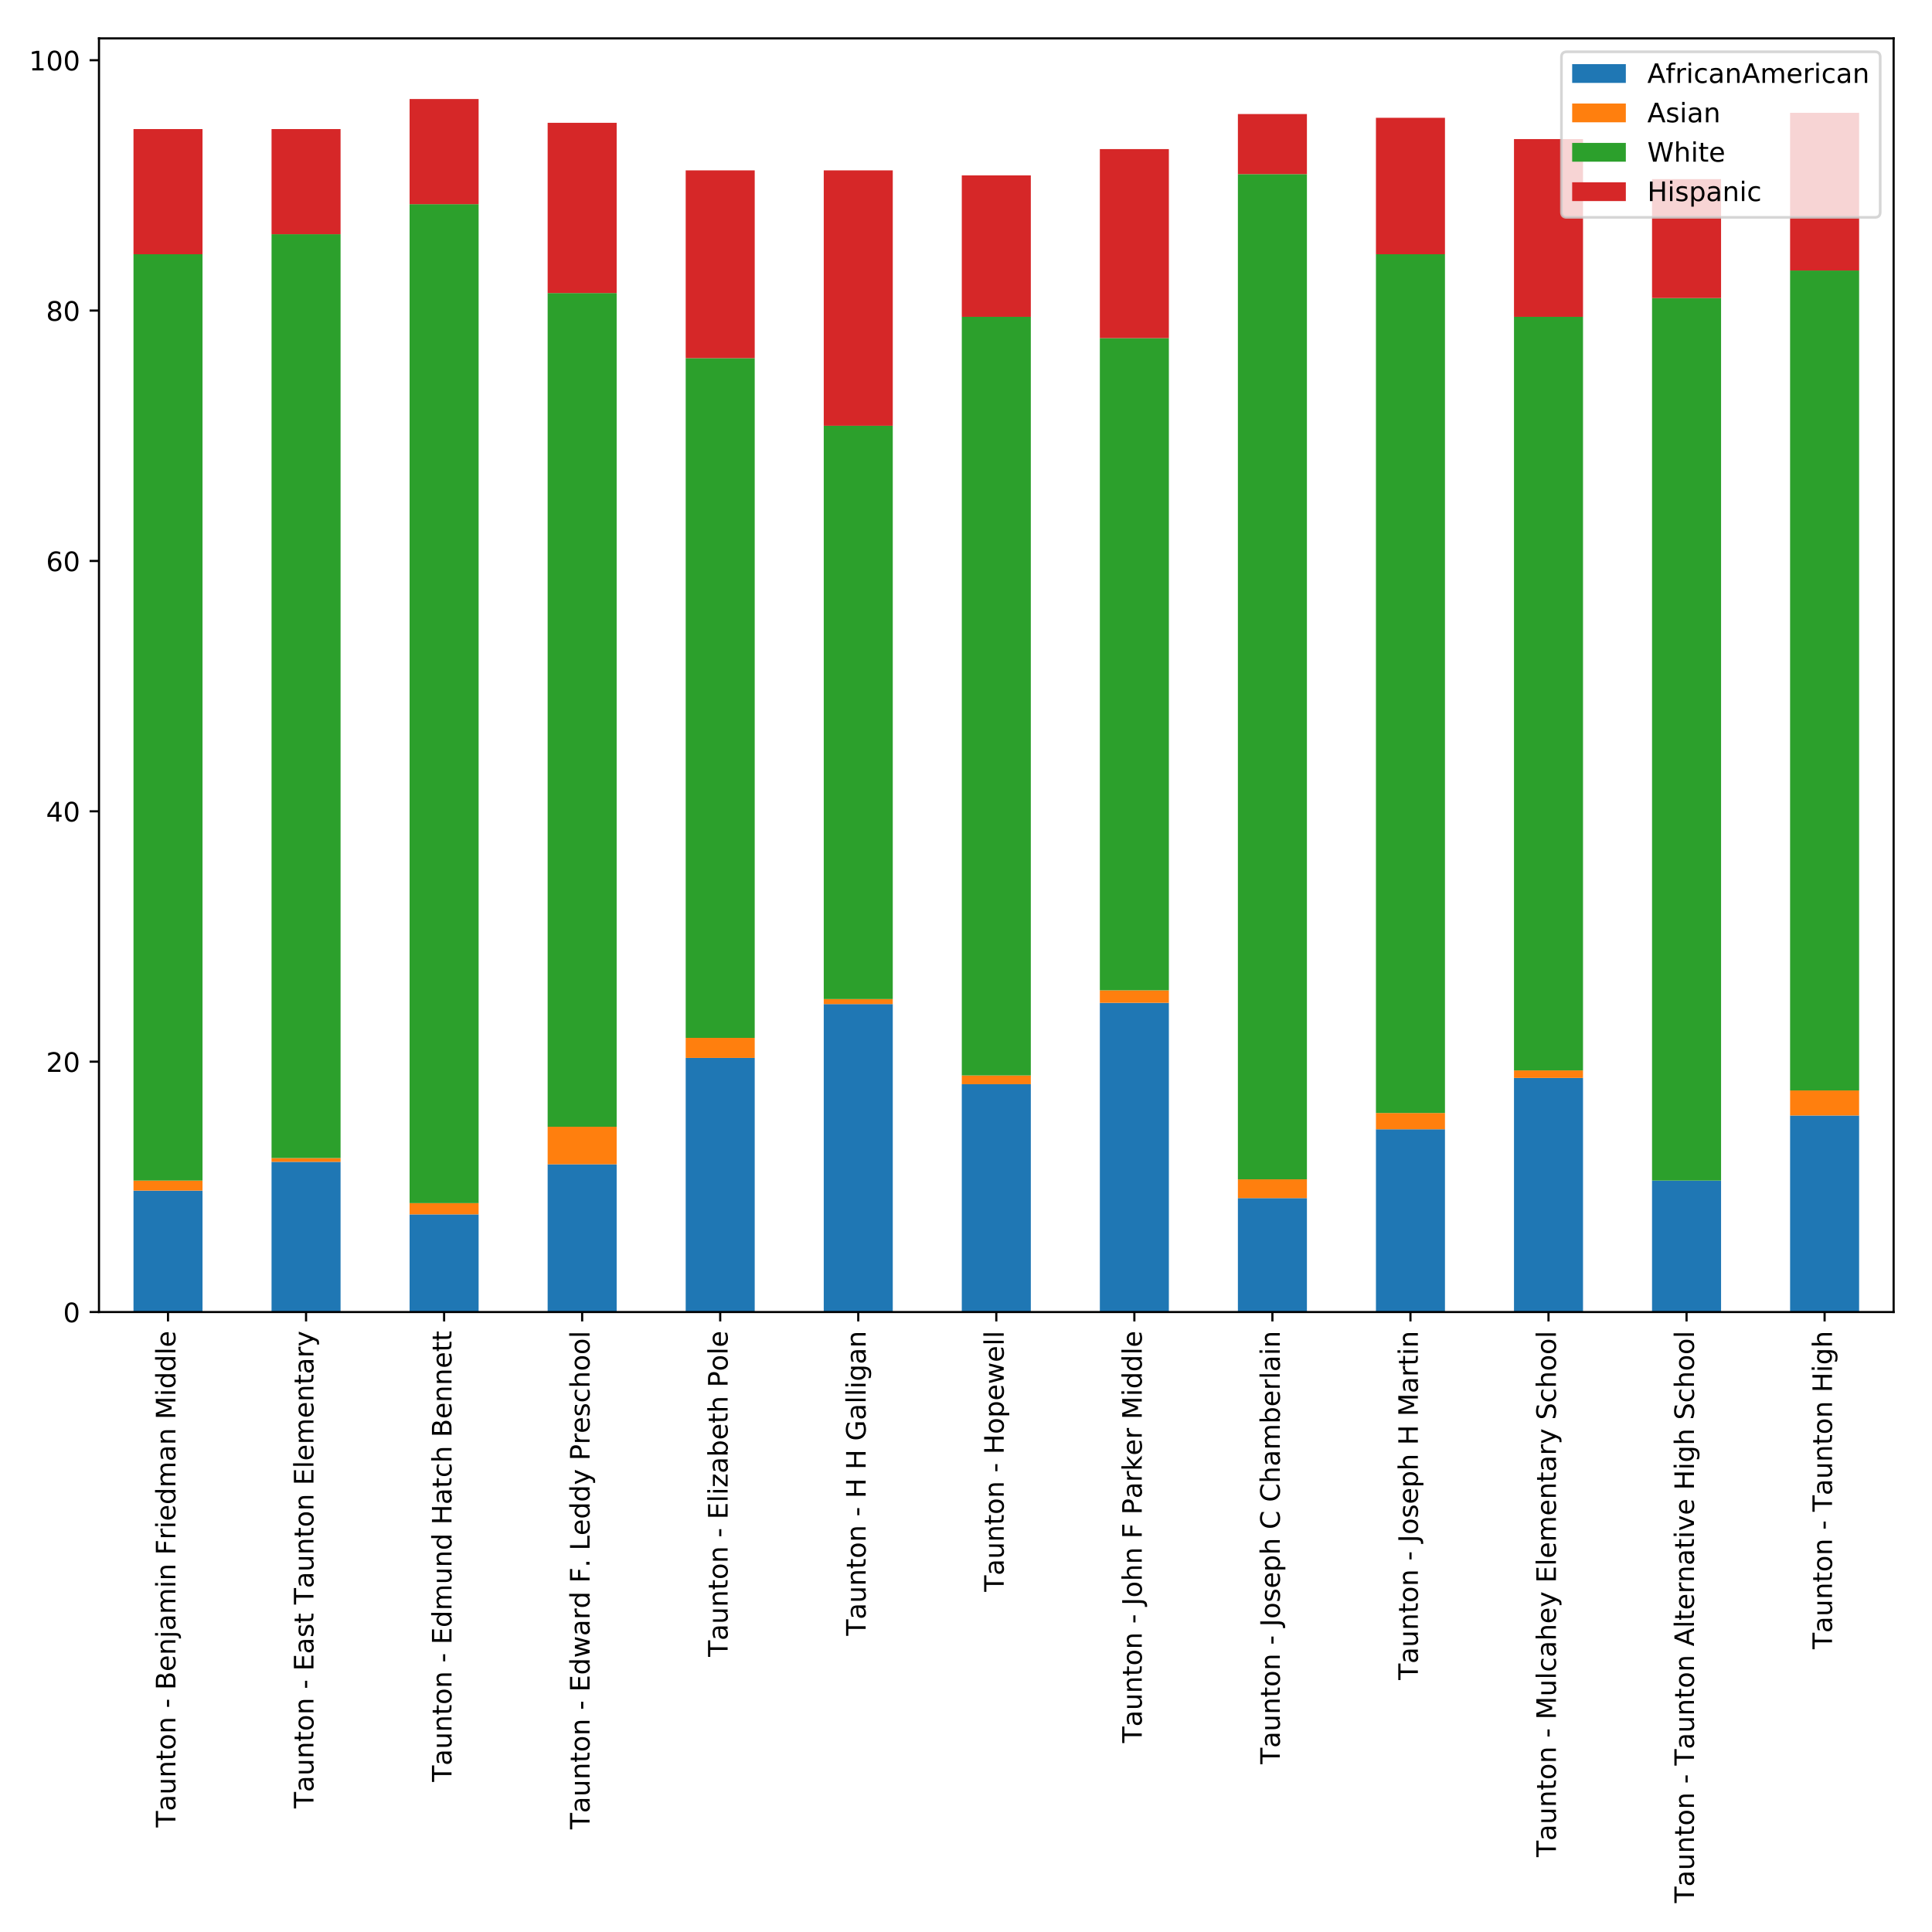 <?xml version="1.0" encoding="utf-8" standalone="no"?>
<!DOCTYPE svg PUBLIC "-//W3C//DTD SVG 1.1//EN"
  "http://www.w3.org/Graphics/SVG/1.1/DTD/svg11.dtd">
<!-- Created with matplotlib (http://matplotlib.org/) -->
<svg height="720pt" version="1.1" viewBox="0 0 720 720" width="720pt" xmlns="http://www.w3.org/2000/svg" xmlns:xlink="http://www.w3.org/1999/xlink">
 <defs>
  <style type="text/css">
*{stroke-linecap:butt;stroke-linejoin:round;}
  </style>
 </defs>
 <g id="figure_1">
  <g id="patch_1">
   <path d="M 0 720 
L 720 720 
L 720 0 
L 0 0 
z
" style="fill:#ffffff;"/>
  </g>
  <g id="axes_1">
   <g id="patch_2">
    <path d="M 36.888 488.955 
L 705.7 488.955 
L 705.7 14.3 
L 36.888 14.3 
z
" style="fill:#ffffff;"/>
   </g>
   <g id="patch_3">
    <path clip-path="url(#p708574d330)" d="M 49.749 488.955 
L 75.473 488.955 
L 75.473 443.703 
L 49.749 443.703 
z
" style="fill:#1f77b4;"/>
   </g>
   <g id="patch_4">
    <path clip-path="url(#p708574d330)" d="M 101.196 488.955 
L 126.92 488.955 
L 126.92 432.973 
L 101.196 432.973 
z
" style="fill:#1f77b4;"/>
   </g>
   <g id="patch_5">
    <path clip-path="url(#p708574d330)" d="M 152.644 488.955 
L 178.367 488.955 
L 178.367 452.567 
L 152.644 452.567 
z
" style="fill:#1f77b4;"/>
   </g>
   <g id="patch_6">
    <path clip-path="url(#p708574d330)" d="M 204.091 488.955 
L 229.814 488.955 
L 229.814 433.906 
L 204.091 433.906 
z
" style="fill:#1f77b4;"/>
   </g>
   <g id="patch_7">
    <path clip-path="url(#p708574d330)" d="M 255.538 488.955 
L 281.261 488.955 
L 281.261 394.252 
L 255.538 394.252 
z
" style="fill:#1f77b4;"/>
   </g>
   <g id="patch_8">
    <path clip-path="url(#p708574d330)" d="M 306.985 488.955 
L 332.708 488.955 
L 332.708 374.192 
L 306.985 374.192 
z
" style="fill:#1f77b4;"/>
   </g>
   <g id="patch_9">
    <path clip-path="url(#p708574d330)" d="M 358.432 488.955 
L 384.156 488.955 
L 384.156 404.049 
L 358.432 404.049 
z
" style="fill:#1f77b4;"/>
   </g>
   <g id="patch_10">
    <path clip-path="url(#p708574d330)" d="M 409.879 488.955 
L 435.603 488.955 
L 435.603 373.726 
L 409.879 373.726 
z
" style="fill:#1f77b4;"/>
   </g>
   <g id="patch_11">
    <path clip-path="url(#p708574d330)" d="M 461.326 488.955 
L 487.05 488.955 
L 487.05 446.502 
L 461.326 446.502 
z
" style="fill:#1f77b4;"/>
   </g>
   <g id="patch_12">
    <path clip-path="url(#p708574d330)" d="M 512.773 488.955 
L 538.497 488.955 
L 538.497 420.844 
L 512.773 420.844 
z
" style="fill:#1f77b4;"/>
   </g>
   <g id="patch_13">
    <path clip-path="url(#p708574d330)" d="M 564.22 488.955 
L 589.944 488.955 
L 589.944 401.717 
L 564.22 401.717 
z
" style="fill:#1f77b4;"/>
   </g>
   <g id="patch_14">
    <path clip-path="url(#p708574d330)" d="M 615.668 488.955 
L 641.391 488.955 
L 641.391 439.971 
L 615.668 439.971 
z
" style="fill:#1f77b4;"/>
   </g>
   <g id="patch_15">
    <path clip-path="url(#p708574d330)" d="M 667.115 488.955 
L 692.838 488.955 
L 692.838 415.712 
L 667.115 415.712 
z
" style="fill:#1f77b4;"/>
   </g>
   <g id="patch_16">
    <path clip-path="url(#p708574d330)" d="M 49.749 443.703 
L 75.473 443.703 
L 75.473 439.971 
L 49.749 439.971 
z
" style="fill:#ff7f0e;"/>
   </g>
   <g id="patch_17">
    <path clip-path="url(#p708574d330)" d="M 101.196 432.973 
L 126.92 432.973 
L 126.92 431.573 
L 101.196 431.573 
z
" style="fill:#ff7f0e;"/>
   </g>
   <g id="patch_18">
    <path clip-path="url(#p708574d330)" d="M 152.644 452.567 
L 178.367 452.567 
L 178.367 448.368 
L 152.644 448.368 
z
" style="fill:#ff7f0e;"/>
   </g>
   <g id="patch_19">
    <path clip-path="url(#p708574d330)" d="M 204.091 433.906 
L 229.814 433.906 
L 229.814 419.911 
L 204.091 419.911 
z
" style="fill:#ff7f0e;"/>
   </g>
   <g id="patch_20">
    <path clip-path="url(#p708574d330)" d="M 255.538 394.252 
L 281.261 394.252 
L 281.261 386.788 
L 255.538 386.788 
z
" style="fill:#ff7f0e;"/>
   </g>
   <g id="patch_21">
    <path clip-path="url(#p708574d330)" d="M 306.985 374.192 
L 332.708 374.192 
L 332.708 372.326 
L 306.985 372.326 
z
" style="fill:#ff7f0e;"/>
   </g>
   <g id="patch_22">
    <path clip-path="url(#p708574d330)" d="M 358.432 404.049 
L 384.156 404.049 
L 384.156 400.784 
L 358.432 400.784 
z
" style="fill:#ff7f0e;"/>
   </g>
   <g id="patch_23">
    <path clip-path="url(#p708574d330)" d="M 409.879 373.726 
L 435.603 373.726 
L 435.603 369.061 
L 409.879 369.061 
z
" style="fill:#ff7f0e;"/>
   </g>
   <g id="patch_24">
    <path clip-path="url(#p708574d330)" d="M 461.326 446.502 
L 487.05 446.502 
L 487.05 439.504 
L 461.326 439.504 
z
" style="fill:#ff7f0e;"/>
   </g>
   <g id="patch_25">
    <path clip-path="url(#p708574d330)" d="M 512.773 420.844 
L 538.497 420.844 
L 538.497 414.779 
L 512.773 414.779 
z
" style="fill:#ff7f0e;"/>
   </g>
   <g id="patch_26">
    <path clip-path="url(#p708574d330)" d="M 564.22 401.717 
L 589.944 401.717 
L 589.944 398.917 
L 564.22 398.917 
z
" style="fill:#ff7f0e;"/>
   </g>
   <g id="patch_27">
    <path clip-path="url(#p708574d330)" d="M 615.668 488.955 
L 641.391 488.955 
L 641.391 488.955 
L 615.668 488.955 
z
" style="fill:#ff7f0e;"/>
   </g>
   <g id="patch_28">
    <path clip-path="url(#p708574d330)" d="M 667.115 415.712 
L 692.838 415.712 
L 692.838 406.382 
L 667.115 406.382 
z
" style="fill:#ff7f0e;"/>
   </g>
   <g id="patch_29">
    <path clip-path="url(#p708574d330)" d="M 49.749 439.971 
L 75.473 439.971 
L 75.473 94.75 
L 49.749 94.75 
z
" style="fill:#2ca02c;"/>
   </g>
   <g id="patch_30">
    <path clip-path="url(#p708574d330)" d="M 101.196 431.573 
L 126.92 431.573 
L 126.92 87.286 
L 101.196 87.286 
z
" style="fill:#2ca02c;"/>
   </g>
   <g id="patch_31">
    <path clip-path="url(#p708574d330)" d="M 152.644 448.368 
L 178.367 448.368 
L 178.367 76.09 
L 152.644 76.09 
z
" style="fill:#2ca02c;"/>
   </g>
   <g id="patch_32">
    <path clip-path="url(#p708574d330)" d="M 204.091 419.911 
L 229.814 419.911 
L 229.814 109.212 
L 204.091 109.212 
z
" style="fill:#2ca02c;"/>
   </g>
   <g id="patch_33">
    <path clip-path="url(#p708574d330)" d="M 255.538 386.788 
L 281.261 386.788 
L 281.261 133.471 
L 255.538 133.471 
z
" style="fill:#2ca02c;"/>
   </g>
   <g id="patch_34">
    <path clip-path="url(#p708574d330)" d="M 306.985 372.326 
L 332.708 372.326 
L 332.708 158.663 
L 306.985 158.663 
z
" style="fill:#2ca02c;"/>
   </g>
   <g id="patch_35">
    <path clip-path="url(#p708574d330)" d="M 358.432 400.784 
L 384.156 400.784 
L 384.156 118.076 
L 358.432 118.076 
z
" style="fill:#2ca02c;"/>
   </g>
   <g id="patch_36">
    <path clip-path="url(#p708574d330)" d="M 409.879 369.061 
L 435.603 369.061 
L 435.603 126.007 
L 409.879 126.007 
z
" style="fill:#2ca02c;"/>
   </g>
   <g id="patch_37">
    <path clip-path="url(#p708574d330)" d="M 461.326 439.504 
L 487.05 439.504 
L 487.05 64.893 
L 461.326 64.893 
z
" style="fill:#2ca02c;"/>
   </g>
   <g id="patch_38">
    <path clip-path="url(#p708574d330)" d="M 512.773 414.779 
L 538.497 414.779 
L 538.497 94.75 
L 512.773 94.75 
z
" style="fill:#2ca02c;"/>
   </g>
   <g id="patch_39">
    <path clip-path="url(#p708574d330)" d="M 564.22 398.917 
L 589.944 398.917 
L 589.944 118.076 
L 564.22 118.076 
z
" style="fill:#2ca02c;"/>
   </g>
   <g id="patch_40">
    <path clip-path="url(#p708574d330)" d="M 615.668 439.971 
L 641.391 439.971 
L 641.391 111.078 
L 615.668 111.078 
z
" style="fill:#2ca02c;"/>
   </g>
   <g id="patch_41">
    <path clip-path="url(#p708574d330)" d="M 667.115 406.382 
L 692.838 406.382 
L 692.838 100.815 
L 667.115 100.815 
z
" style="fill:#2ca02c;"/>
   </g>
   <g id="patch_42">
    <path clip-path="url(#p708574d330)" d="M 49.749 94.75 
L 75.473 94.75 
L 75.473 48.099 
L 49.749 48.099 
z
" style="fill:#d62728;"/>
   </g>
   <g id="patch_43">
    <path clip-path="url(#p708574d330)" d="M 101.196 87.286 
L 126.92 87.286 
L 126.92 48.099 
L 101.196 48.099 
z
" style="fill:#d62728;"/>
   </g>
   <g id="patch_44">
    <path clip-path="url(#p708574d330)" d="M 152.644 76.09 
L 178.367 76.09 
L 178.367 36.903 
L 152.644 36.903 
z
" style="fill:#d62728;"/>
   </g>
   <g id="patch_45">
    <path clip-path="url(#p708574d330)" d="M 204.091 109.212 
L 229.814 109.212 
L 229.814 45.766 
L 204.091 45.766 
z
" style="fill:#d62728;"/>
   </g>
   <g id="patch_46">
    <path clip-path="url(#p708574d330)" d="M 255.538 133.471 
L 281.261 133.471 
L 281.261 63.494 
L 255.538 63.494 
z
" style="fill:#d62728;"/>
   </g>
   <g id="patch_47">
    <path clip-path="url(#p708574d330)" d="M 306.985 158.663 
L 332.708 158.663 
L 332.708 63.494 
L 306.985 63.494 
z
" style="fill:#d62728;"/>
   </g>
   <g id="patch_48">
    <path clip-path="url(#p708574d330)" d="M 358.432 118.076 
L 384.156 118.076 
L 384.156 65.36 
L 358.432 65.36 
z
" style="fill:#d62728;"/>
   </g>
   <g id="patch_49">
    <path clip-path="url(#p708574d330)" d="M 409.879 126.007 
L 435.603 126.007 
L 435.603 55.563 
L 409.879 55.563 
z
" style="fill:#d62728;"/>
   </g>
   <g id="patch_50">
    <path clip-path="url(#p708574d330)" d="M 461.326 64.893 
L 487.05 64.893 
L 487.05 42.501 
L 461.326 42.501 
z
" style="fill:#d62728;"/>
   </g>
   <g id="patch_51">
    <path clip-path="url(#p708574d330)" d="M 512.773 94.75 
L 538.497 94.75 
L 538.497 43.9 
L 512.773 43.9 
z
" style="fill:#d62728;"/>
   </g>
   <g id="patch_52">
    <path clip-path="url(#p708574d330)" d="M 564.22 118.076 
L 589.944 118.076 
L 589.944 51.831 
L 564.22 51.831 
z
" style="fill:#d62728;"/>
   </g>
   <g id="patch_53">
    <path clip-path="url(#p708574d330)" d="M 615.668 111.078 
L 641.391 111.078 
L 641.391 66.76 
L 615.668 66.76 
z
" style="fill:#d62728;"/>
   </g>
   <g id="patch_54">
    <path clip-path="url(#p708574d330)" d="M 667.115 100.815 
L 692.838 100.815 
L 692.838 42.034 
L 667.115 42.034 
z
" style="fill:#d62728;"/>
   </g>
   <g id="matplotlib.axis_1">
    <g id="xtick_1">
     <g id="line2d_1">
      <defs>
       <path d="M 0 0 
L 0 3.5 
" id="m44f1bb6e04" style="stroke:#000000;stroke-width:0.8;"/>
      </defs>
      <g>
       <use style="stroke:#000000;stroke-width:0.8;" x="62.611" xlink:href="#m44f1bb6e04" y="488.955"/>
      </g>
     </g>
     <g id="text_1">
      <!-- Taunton - Benjamin Friedman Middle -->
      <defs>
       <path d="M -0.297 72.906 
L 61.375 72.906 
L 61.375 64.594 
L 35.5 64.594 
L 35.5 0 
L 25.594 0 
L 25.594 64.594 
L -0.297 64.594 
z
" id="DejaVuSans-54"/>
       <path d="M 34.281 27.484 
Q 23.391 27.484 19.188 25 
Q 14.984 22.516 14.984 16.5 
Q 14.984 11.719 18.141 8.906 
Q 21.297 6.109 26.703 6.109 
Q 34.188 6.109 38.703 11.406 
Q 43.219 16.703 43.219 25.484 
L 43.219 27.484 
z
M 52.203 31.203 
L 52.203 0 
L 43.219 0 
L 43.219 8.297 
Q 40.141 3.328 35.547 0.953 
Q 30.953 -1.422 24.312 -1.422 
Q 15.922 -1.422 10.953 3.297 
Q 6 8.016 6 15.922 
Q 6 25.141 12.172 29.828 
Q 18.359 34.516 30.609 34.516 
L 43.219 34.516 
L 43.219 35.406 
Q 43.219 41.609 39.141 45 
Q 35.062 48.391 27.688 48.391 
Q 23 48.391 18.547 47.266 
Q 14.109 46.141 10.016 43.891 
L 10.016 52.203 
Q 14.938 54.109 19.578 55.047 
Q 24.219 56 28.609 56 
Q 40.484 56 46.344 49.844 
Q 52.203 43.703 52.203 31.203 
z
" id="DejaVuSans-61"/>
       <path d="M 8.5 21.578 
L 8.5 54.688 
L 17.484 54.688 
L 17.484 21.922 
Q 17.484 14.156 20.5 10.266 
Q 23.531 6.391 29.594 6.391 
Q 36.859 6.391 41.078 11.031 
Q 45.312 15.672 45.312 23.688 
L 45.312 54.688 
L 54.297 54.688 
L 54.297 0 
L 45.312 0 
L 45.312 8.406 
Q 42.047 3.422 37.719 1 
Q 33.406 -1.422 27.688 -1.422 
Q 18.266 -1.422 13.375 4.438 
Q 8.5 10.297 8.5 21.578 
z
M 31.109 56 
z
" id="DejaVuSans-75"/>
       <path d="M 54.891 33.016 
L 54.891 0 
L 45.906 0 
L 45.906 32.719 
Q 45.906 40.484 42.875 44.328 
Q 39.844 48.188 33.797 48.188 
Q 26.516 48.188 22.312 43.547 
Q 18.109 38.922 18.109 30.906 
L 18.109 0 
L 9.078 0 
L 9.078 54.688 
L 18.109 54.688 
L 18.109 46.188 
Q 21.344 51.125 25.703 53.562 
Q 30.078 56 35.797 56 
Q 45.219 56 50.047 50.172 
Q 54.891 44.344 54.891 33.016 
z
" id="DejaVuSans-6e"/>
       <path d="M 18.312 70.219 
L 18.312 54.688 
L 36.812 54.688 
L 36.812 47.703 
L 18.312 47.703 
L 18.312 18.016 
Q 18.312 11.328 20.141 9.422 
Q 21.969 7.516 27.594 7.516 
L 36.812 7.516 
L 36.812 0 
L 27.594 0 
Q 17.188 0 13.234 3.875 
Q 9.281 7.766 9.281 18.016 
L 9.281 47.703 
L 2.688 47.703 
L 2.688 54.688 
L 9.281 54.688 
L 9.281 70.219 
z
" id="DejaVuSans-74"/>
       <path d="M 30.609 48.391 
Q 23.391 48.391 19.188 42.75 
Q 14.984 37.109 14.984 27.297 
Q 14.984 17.484 19.156 11.844 
Q 23.344 6.203 30.609 6.203 
Q 37.797 6.203 41.984 11.859 
Q 46.188 17.531 46.188 27.297 
Q 46.188 37.016 41.984 42.703 
Q 37.797 48.391 30.609 48.391 
z
M 30.609 56 
Q 42.328 56 49.016 48.375 
Q 55.719 40.766 55.719 27.297 
Q 55.719 13.875 49.016 6.219 
Q 42.328 -1.422 30.609 -1.422 
Q 18.844 -1.422 12.172 6.219 
Q 5.516 13.875 5.516 27.297 
Q 5.516 40.766 12.172 48.375 
Q 18.844 56 30.609 56 
z
" id="DejaVuSans-6f"/>
       <path id="DejaVuSans-20"/>
       <path d="M 4.891 31.391 
L 31.203 31.391 
L 31.203 23.391 
L 4.891 23.391 
z
" id="DejaVuSans-2d"/>
       <path d="M 19.672 34.812 
L 19.672 8.109 
L 35.5 8.109 
Q 43.453 8.109 47.281 11.406 
Q 51.125 14.703 51.125 21.484 
Q 51.125 28.328 47.281 31.562 
Q 43.453 34.812 35.5 34.812 
z
M 19.672 64.797 
L 19.672 42.828 
L 34.281 42.828 
Q 41.5 42.828 45.031 45.531 
Q 48.578 48.25 48.578 53.812 
Q 48.578 59.328 45.031 62.062 
Q 41.5 64.797 34.281 64.797 
z
M 9.812 72.906 
L 35.016 72.906 
Q 46.297 72.906 52.391 68.219 
Q 58.5 63.531 58.5 54.891 
Q 58.5 48.188 55.375 44.234 
Q 52.25 40.281 46.188 39.312 
Q 53.469 37.75 57.5 32.781 
Q 61.531 27.828 61.531 20.406 
Q 61.531 10.641 54.891 5.312 
Q 48.25 0 35.984 0 
L 9.812 0 
z
" id="DejaVuSans-42"/>
       <path d="M 56.203 29.594 
L 56.203 25.203 
L 14.891 25.203 
Q 15.484 15.922 20.484 11.062 
Q 25.484 6.203 34.422 6.203 
Q 39.594 6.203 44.453 7.469 
Q 49.312 8.734 54.109 11.281 
L 54.109 2.781 
Q 49.266 0.734 44.188 -0.344 
Q 39.109 -1.422 33.891 -1.422 
Q 20.797 -1.422 13.156 6.188 
Q 5.516 13.812 5.516 26.812 
Q 5.516 40.234 12.766 48.109 
Q 20.016 56 32.328 56 
Q 43.359 56 49.781 48.891 
Q 56.203 41.797 56.203 29.594 
z
M 47.219 32.234 
Q 47.125 39.594 43.094 43.984 
Q 39.062 48.391 32.422 48.391 
Q 24.906 48.391 20.391 44.141 
Q 15.875 39.891 15.188 32.172 
z
" id="DejaVuSans-65"/>
       <path d="M 9.422 54.688 
L 18.406 54.688 
L 18.406 -0.984 
Q 18.406 -11.422 14.422 -16.109 
Q 10.453 -20.797 1.609 -20.797 
L -1.812 -20.797 
L -1.812 -13.188 
L 0.594 -13.188 
Q 5.719 -13.188 7.562 -10.812 
Q 9.422 -8.453 9.422 -0.984 
z
M 9.422 75.984 
L 18.406 75.984 
L 18.406 64.594 
L 9.422 64.594 
z
" id="DejaVuSans-6a"/>
       <path d="M 52 44.188 
Q 55.375 50.25 60.062 53.125 
Q 64.75 56 71.094 56 
Q 79.641 56 84.281 50.016 
Q 88.922 44.047 88.922 33.016 
L 88.922 0 
L 79.891 0 
L 79.891 32.719 
Q 79.891 40.578 77.094 44.375 
Q 74.312 48.188 68.609 48.188 
Q 61.625 48.188 57.562 43.547 
Q 53.516 38.922 53.516 30.906 
L 53.516 0 
L 44.484 0 
L 44.484 32.719 
Q 44.484 40.625 41.703 44.406 
Q 38.922 48.188 33.109 48.188 
Q 26.219 48.188 22.156 43.531 
Q 18.109 38.875 18.109 30.906 
L 18.109 0 
L 9.078 0 
L 9.078 54.688 
L 18.109 54.688 
L 18.109 46.188 
Q 21.188 51.219 25.484 53.609 
Q 29.781 56 35.688 56 
Q 41.656 56 45.828 52.969 
Q 50 49.953 52 44.188 
z
" id="DejaVuSans-6d"/>
       <path d="M 9.422 54.688 
L 18.406 54.688 
L 18.406 0 
L 9.422 0 
z
M 9.422 75.984 
L 18.406 75.984 
L 18.406 64.594 
L 9.422 64.594 
z
" id="DejaVuSans-69"/>
       <path d="M 9.812 72.906 
L 51.703 72.906 
L 51.703 64.594 
L 19.672 64.594 
L 19.672 43.109 
L 48.578 43.109 
L 48.578 34.812 
L 19.672 34.812 
L 19.672 0 
L 9.812 0 
z
" id="DejaVuSans-46"/>
       <path d="M 41.109 46.297 
Q 39.594 47.172 37.812 47.578 
Q 36.031 48 33.891 48 
Q 26.266 48 22.188 43.047 
Q 18.109 38.094 18.109 28.812 
L 18.109 0 
L 9.078 0 
L 9.078 54.688 
L 18.109 54.688 
L 18.109 46.188 
Q 20.953 51.172 25.484 53.578 
Q 30.031 56 36.531 56 
Q 37.453 56 38.578 55.875 
Q 39.703 55.766 41.062 55.516 
z
" id="DejaVuSans-72"/>
       <path d="M 45.406 46.391 
L 45.406 75.984 
L 54.391 75.984 
L 54.391 0 
L 45.406 0 
L 45.406 8.203 
Q 42.578 3.328 38.25 0.953 
Q 33.938 -1.422 27.875 -1.422 
Q 17.969 -1.422 11.734 6.484 
Q 5.516 14.406 5.516 27.297 
Q 5.516 40.188 11.734 48.094 
Q 17.969 56 27.875 56 
Q 33.938 56 38.25 53.625 
Q 42.578 51.266 45.406 46.391 
z
M 14.797 27.297 
Q 14.797 17.391 18.875 11.75 
Q 22.953 6.109 30.078 6.109 
Q 37.203 6.109 41.297 11.75 
Q 45.406 17.391 45.406 27.297 
Q 45.406 37.203 41.297 42.844 
Q 37.203 48.484 30.078 48.484 
Q 22.953 48.484 18.875 42.844 
Q 14.797 37.203 14.797 27.297 
z
" id="DejaVuSans-64"/>
       <path d="M 9.812 72.906 
L 24.516 72.906 
L 43.109 23.297 
L 61.812 72.906 
L 76.516 72.906 
L 76.516 0 
L 66.891 0 
L 66.891 64.016 
L 48.094 14.016 
L 38.188 14.016 
L 19.391 64.016 
L 19.391 0 
L 9.812 0 
z
" id="DejaVuSans-4d"/>
       <path d="M 9.422 75.984 
L 18.406 75.984 
L 18.406 0 
L 9.422 0 
z
" id="DejaVuSans-6c"/>
      </defs>
      <g transform="translate(65.37 681.023)rotate(-90)scale(0.1 -0.1)">
       <use xlink:href="#DejaVuSans-54"/>
       <use x="60.834" xlink:href="#DejaVuSans-61"/>
       <use x="122.113" xlink:href="#DejaVuSans-75"/>
       <use x="185.492" xlink:href="#DejaVuSans-6e"/>
       <use x="248.871" xlink:href="#DejaVuSans-74"/>
       <use x="288.08" xlink:href="#DejaVuSans-6f"/>
       <use x="349.262" xlink:href="#DejaVuSans-6e"/>
       <use x="412.641" xlink:href="#DejaVuSans-20"/>
       <use x="444.428" xlink:href="#DejaVuSans-2d"/>
       <use x="480.512" xlink:href="#DejaVuSans-20"/>
       <use x="512.299" xlink:href="#DejaVuSans-42"/>
       <use x="580.902" xlink:href="#DejaVuSans-65"/>
       <use x="642.426" xlink:href="#DejaVuSans-6e"/>
       <use x="705.805" xlink:href="#DejaVuSans-6a"/>
       <use x="733.588" xlink:href="#DejaVuSans-61"/>
       <use x="794.867" xlink:href="#DejaVuSans-6d"/>
       <use x="892.279" xlink:href="#DejaVuSans-69"/>
       <use x="920.062" xlink:href="#DejaVuSans-6e"/>
       <use x="983.441" xlink:href="#DejaVuSans-20"/>
       <use x="1015.229" xlink:href="#DejaVuSans-46"/>
       <use x="1072.639" xlink:href="#DejaVuSans-72"/>
       <use x="1113.752" xlink:href="#DejaVuSans-69"/>
       <use x="1141.535" xlink:href="#DejaVuSans-65"/>
       <use x="1203.059" xlink:href="#DejaVuSans-64"/>
       <use x="1266.535" xlink:href="#DejaVuSans-6d"/>
       <use x="1363.947" xlink:href="#DejaVuSans-61"/>
       <use x="1425.227" xlink:href="#DejaVuSans-6e"/>
       <use x="1488.605" xlink:href="#DejaVuSans-20"/>
       <use x="1520.393" xlink:href="#DejaVuSans-4d"/>
       <use x="1606.672" xlink:href="#DejaVuSans-69"/>
       <use x="1634.455" xlink:href="#DejaVuSans-64"/>
       <use x="1697.932" xlink:href="#DejaVuSans-64"/>
       <use x="1761.408" xlink:href="#DejaVuSans-6c"/>
       <use x="1789.191" xlink:href="#DejaVuSans-65"/>
      </g>
     </g>
    </g>
    <g id="xtick_2">
     <g id="line2d_2">
      <g>
       <use style="stroke:#000000;stroke-width:0.8;" x="114.058" xlink:href="#m44f1bb6e04" y="488.955"/>
      </g>
     </g>
     <g id="text_2">
      <!-- Taunton - East Taunton Elementary -->
      <defs>
       <path d="M 9.812 72.906 
L 55.906 72.906 
L 55.906 64.594 
L 19.672 64.594 
L 19.672 43.016 
L 54.391 43.016 
L 54.391 34.719 
L 19.672 34.719 
L 19.672 8.297 
L 56.781 8.297 
L 56.781 0 
L 9.812 0 
z
" id="DejaVuSans-45"/>
       <path d="M 44.281 53.078 
L 44.281 44.578 
Q 40.484 46.531 36.375 47.5 
Q 32.281 48.484 27.875 48.484 
Q 21.188 48.484 17.844 46.438 
Q 14.5 44.391 14.5 40.281 
Q 14.5 37.156 16.891 35.375 
Q 19.281 33.594 26.516 31.984 
L 29.594 31.297 
Q 39.156 29.25 43.188 25.516 
Q 47.219 21.781 47.219 15.094 
Q 47.219 7.469 41.188 3.016 
Q 35.156 -1.422 24.609 -1.422 
Q 20.219 -1.422 15.453 -0.562 
Q 10.688 0.297 5.422 2 
L 5.422 11.281 
Q 10.406 8.688 15.234 7.391 
Q 20.062 6.109 24.812 6.109 
Q 31.156 6.109 34.562 8.281 
Q 37.984 10.453 37.984 14.406 
Q 37.984 18.062 35.516 20.016 
Q 33.062 21.969 24.703 23.781 
L 21.578 24.516 
Q 13.234 26.266 9.516 29.906 
Q 5.812 33.547 5.812 39.891 
Q 5.812 47.609 11.281 51.797 
Q 16.75 56 26.812 56 
Q 31.781 56 36.172 55.266 
Q 40.578 54.547 44.281 53.078 
z
" id="DejaVuSans-73"/>
       <path d="M 32.172 -5.078 
Q 28.375 -14.844 24.75 -17.812 
Q 21.141 -20.797 15.094 -20.797 
L 7.906 -20.797 
L 7.906 -13.281 
L 13.188 -13.281 
Q 16.891 -13.281 18.938 -11.516 
Q 21 -9.766 23.484 -3.219 
L 25.094 0.875 
L 2.984 54.688 
L 12.5 54.688 
L 29.594 11.922 
L 46.688 54.688 
L 56.203 54.688 
z
" id="DejaVuSans-79"/>
      </defs>
      <g transform="translate(116.818 673.936)rotate(-90)scale(0.1 -0.1)">
       <use xlink:href="#DejaVuSans-54"/>
       <use x="60.834" xlink:href="#DejaVuSans-61"/>
       <use x="122.113" xlink:href="#DejaVuSans-75"/>
       <use x="185.492" xlink:href="#DejaVuSans-6e"/>
       <use x="248.871" xlink:href="#DejaVuSans-74"/>
       <use x="288.08" xlink:href="#DejaVuSans-6f"/>
       <use x="349.262" xlink:href="#DejaVuSans-6e"/>
       <use x="412.641" xlink:href="#DejaVuSans-20"/>
       <use x="444.428" xlink:href="#DejaVuSans-2d"/>
       <use x="480.512" xlink:href="#DejaVuSans-20"/>
       <use x="512.299" xlink:href="#DejaVuSans-45"/>
       <use x="575.482" xlink:href="#DejaVuSans-61"/>
       <use x="636.762" xlink:href="#DejaVuSans-73"/>
       <use x="688.861" xlink:href="#DejaVuSans-74"/>
       <use x="728.07" xlink:href="#DejaVuSans-20"/>
       <use x="759.857" xlink:href="#DejaVuSans-54"/>
       <use x="820.691" xlink:href="#DejaVuSans-61"/>
       <use x="881.971" xlink:href="#DejaVuSans-75"/>
       <use x="945.35" xlink:href="#DejaVuSans-6e"/>
       <use x="1008.729" xlink:href="#DejaVuSans-74"/>
       <use x="1047.938" xlink:href="#DejaVuSans-6f"/>
       <use x="1109.119" xlink:href="#DejaVuSans-6e"/>
       <use x="1172.498" xlink:href="#DejaVuSans-20"/>
       <use x="1204.285" xlink:href="#DejaVuSans-45"/>
       <use x="1267.469" xlink:href="#DejaVuSans-6c"/>
       <use x="1295.252" xlink:href="#DejaVuSans-65"/>
       <use x="1356.775" xlink:href="#DejaVuSans-6d"/>
       <use x="1454.188" xlink:href="#DejaVuSans-65"/>
       <use x="1515.711" xlink:href="#DejaVuSans-6e"/>
       <use x="1579.09" xlink:href="#DejaVuSans-74"/>
       <use x="1618.299" xlink:href="#DejaVuSans-61"/>
       <use x="1679.578" xlink:href="#DejaVuSans-72"/>
       <use x="1720.691" xlink:href="#DejaVuSans-79"/>
      </g>
     </g>
    </g>
    <g id="xtick_3">
     <g id="line2d_3">
      <g>
       <use style="stroke:#000000;stroke-width:0.8;" x="165.505" xlink:href="#m44f1bb6e04" y="488.955"/>
      </g>
     </g>
     <g id="text_3">
      <!-- Taunton - Edmund Hatch Bennett -->
      <defs>
       <path d="M 9.812 72.906 
L 19.672 72.906 
L 19.672 43.016 
L 55.516 43.016 
L 55.516 72.906 
L 65.375 72.906 
L 65.375 0 
L 55.516 0 
L 55.516 34.719 
L 19.672 34.719 
L 19.672 0 
L 9.812 0 
z
" id="DejaVuSans-48"/>
       <path d="M 48.781 52.594 
L 48.781 44.188 
Q 44.969 46.297 41.141 47.344 
Q 37.312 48.391 33.406 48.391 
Q 24.656 48.391 19.812 42.844 
Q 14.984 37.312 14.984 27.297 
Q 14.984 17.281 19.812 11.734 
Q 24.656 6.203 33.406 6.203 
Q 37.312 6.203 41.141 7.25 
Q 44.969 8.297 48.781 10.406 
L 48.781 2.094 
Q 45.016 0.344 40.984 -0.531 
Q 36.969 -1.422 32.422 -1.422 
Q 20.062 -1.422 12.781 6.344 
Q 5.516 14.109 5.516 27.297 
Q 5.516 40.672 12.859 48.328 
Q 20.219 56 33.016 56 
Q 37.156 56 41.109 55.141 
Q 45.062 54.297 48.781 52.594 
z
" id="DejaVuSans-63"/>
       <path d="M 54.891 33.016 
L 54.891 0 
L 45.906 0 
L 45.906 32.719 
Q 45.906 40.484 42.875 44.328 
Q 39.844 48.188 33.797 48.188 
Q 26.516 48.188 22.312 43.547 
Q 18.109 38.922 18.109 30.906 
L 18.109 0 
L 9.078 0 
L 9.078 75.984 
L 18.109 75.984 
L 18.109 46.188 
Q 21.344 51.125 25.703 53.562 
Q 30.078 56 35.797 56 
Q 45.219 56 50.047 50.172 
Q 54.891 44.344 54.891 33.016 
z
" id="DejaVuSans-68"/>
      </defs>
      <g transform="translate(168.265 664.056)rotate(-90)scale(0.1 -0.1)">
       <use xlink:href="#DejaVuSans-54"/>
       <use x="60.834" xlink:href="#DejaVuSans-61"/>
       <use x="122.113" xlink:href="#DejaVuSans-75"/>
       <use x="185.492" xlink:href="#DejaVuSans-6e"/>
       <use x="248.871" xlink:href="#DejaVuSans-74"/>
       <use x="288.08" xlink:href="#DejaVuSans-6f"/>
       <use x="349.262" xlink:href="#DejaVuSans-6e"/>
       <use x="412.641" xlink:href="#DejaVuSans-20"/>
       <use x="444.428" xlink:href="#DejaVuSans-2d"/>
       <use x="480.512" xlink:href="#DejaVuSans-20"/>
       <use x="512.299" xlink:href="#DejaVuSans-45"/>
       <use x="575.482" xlink:href="#DejaVuSans-64"/>
       <use x="638.959" xlink:href="#DejaVuSans-6d"/>
       <use x="736.371" xlink:href="#DejaVuSans-75"/>
       <use x="799.75" xlink:href="#DejaVuSans-6e"/>
       <use x="863.129" xlink:href="#DejaVuSans-64"/>
       <use x="926.605" xlink:href="#DejaVuSans-20"/>
       <use x="958.393" xlink:href="#DejaVuSans-48"/>
       <use x="1033.588" xlink:href="#DejaVuSans-61"/>
       <use x="1094.867" xlink:href="#DejaVuSans-74"/>
       <use x="1134.076" xlink:href="#DejaVuSans-63"/>
       <use x="1189.057" xlink:href="#DejaVuSans-68"/>
       <use x="1252.436" xlink:href="#DejaVuSans-20"/>
       <use x="1284.223" xlink:href="#DejaVuSans-42"/>
       <use x="1352.826" xlink:href="#DejaVuSans-65"/>
       <use x="1414.35" xlink:href="#DejaVuSans-6e"/>
       <use x="1477.729" xlink:href="#DejaVuSans-6e"/>
       <use x="1541.107" xlink:href="#DejaVuSans-65"/>
       <use x="1602.631" xlink:href="#DejaVuSans-74"/>
       <use x="1641.84" xlink:href="#DejaVuSans-74"/>
      </g>
     </g>
    </g>
    <g id="xtick_4">
     <g id="line2d_4">
      <g>
       <use style="stroke:#000000;stroke-width:0.8;" x="216.952" xlink:href="#m44f1bb6e04" y="488.955"/>
      </g>
     </g>
     <g id="text_4">
      <!-- Taunton - Edward F. Leddy Preschool -->
      <defs>
       <path d="M 4.203 54.688 
L 13.188 54.688 
L 24.422 12.016 
L 35.594 54.688 
L 46.188 54.688 
L 57.422 12.016 
L 68.609 54.688 
L 77.594 54.688 
L 63.281 0 
L 52.688 0 
L 40.922 44.828 
L 29.109 0 
L 18.5 0 
z
" id="DejaVuSans-77"/>
       <path d="M 10.688 12.406 
L 21 12.406 
L 21 0 
L 10.688 0 
z
" id="DejaVuSans-2e"/>
       <path d="M 9.812 72.906 
L 19.672 72.906 
L 19.672 8.297 
L 55.172 8.297 
L 55.172 0 
L 9.812 0 
z
" id="DejaVuSans-4c"/>
       <path d="M 19.672 64.797 
L 19.672 37.406 
L 32.078 37.406 
Q 38.969 37.406 42.719 40.969 
Q 46.484 44.531 46.484 51.125 
Q 46.484 57.672 42.719 61.234 
Q 38.969 64.797 32.078 64.797 
z
M 9.812 72.906 
L 32.078 72.906 
Q 44.344 72.906 50.609 67.359 
Q 56.891 61.812 56.891 51.125 
Q 56.891 40.328 50.609 34.812 
Q 44.344 29.297 32.078 29.297 
L 19.672 29.297 
L 19.672 0 
L 9.812 0 
z
" id="DejaVuSans-50"/>
      </defs>
      <g transform="translate(219.712 681.741)rotate(-90)scale(0.1 -0.1)">
       <use xlink:href="#DejaVuSans-54"/>
       <use x="60.834" xlink:href="#DejaVuSans-61"/>
       <use x="122.113" xlink:href="#DejaVuSans-75"/>
       <use x="185.492" xlink:href="#DejaVuSans-6e"/>
       <use x="248.871" xlink:href="#DejaVuSans-74"/>
       <use x="288.08" xlink:href="#DejaVuSans-6f"/>
       <use x="349.262" xlink:href="#DejaVuSans-6e"/>
       <use x="412.641" xlink:href="#DejaVuSans-20"/>
       <use x="444.428" xlink:href="#DejaVuSans-2d"/>
       <use x="480.512" xlink:href="#DejaVuSans-20"/>
       <use x="512.299" xlink:href="#DejaVuSans-45"/>
       <use x="575.482" xlink:href="#DejaVuSans-64"/>
       <use x="638.959" xlink:href="#DejaVuSans-77"/>
       <use x="720.746" xlink:href="#DejaVuSans-61"/>
       <use x="782.025" xlink:href="#DejaVuSans-72"/>
       <use x="823.123" xlink:href="#DejaVuSans-64"/>
       <use x="886.6" xlink:href="#DejaVuSans-20"/>
       <use x="918.387" xlink:href="#DejaVuSans-46"/>
       <use x="975.656" xlink:href="#DejaVuSans-2e"/>
       <use x="1007.443" xlink:href="#DejaVuSans-20"/>
       <use x="1039.23" xlink:href="#DejaVuSans-4c"/>
       <use x="1094.928" xlink:href="#DejaVuSans-65"/>
       <use x="1156.451" xlink:href="#DejaVuSans-64"/>
       <use x="1219.928" xlink:href="#DejaVuSans-64"/>
       <use x="1283.404" xlink:href="#DejaVuSans-79"/>
       <use x="1342.584" xlink:href="#DejaVuSans-20"/>
       <use x="1374.371" xlink:href="#DejaVuSans-50"/>
       <use x="1434.658" xlink:href="#DejaVuSans-72"/>
       <use x="1475.74" xlink:href="#DejaVuSans-65"/>
       <use x="1537.264" xlink:href="#DejaVuSans-73"/>
       <use x="1589.363" xlink:href="#DejaVuSans-63"/>
       <use x="1644.344" xlink:href="#DejaVuSans-68"/>
       <use x="1707.723" xlink:href="#DejaVuSans-6f"/>
       <use x="1768.904" xlink:href="#DejaVuSans-6f"/>
       <use x="1830.086" xlink:href="#DejaVuSans-6c"/>
      </g>
     </g>
    </g>
    <g id="xtick_5">
     <g id="line2d_5">
      <g>
       <use style="stroke:#000000;stroke-width:0.8;" x="268.4" xlink:href="#m44f1bb6e04" y="488.955"/>
      </g>
     </g>
     <g id="text_5">
      <!-- Taunton - Elizabeth Pole -->
      <defs>
       <path d="M 5.516 54.688 
L 48.188 54.688 
L 48.188 46.484 
L 14.406 7.172 
L 48.188 7.172 
L 48.188 0 
L 4.297 0 
L 4.297 8.203 
L 38.094 47.516 
L 5.516 47.516 
z
" id="DejaVuSans-7a"/>
       <path d="M 48.688 27.297 
Q 48.688 37.203 44.609 42.844 
Q 40.531 48.484 33.406 48.484 
Q 26.266 48.484 22.188 42.844 
Q 18.109 37.203 18.109 27.297 
Q 18.109 17.391 22.188 11.75 
Q 26.266 6.109 33.406 6.109 
Q 40.531 6.109 44.609 11.75 
Q 48.688 17.391 48.688 27.297 
z
M 18.109 46.391 
Q 20.953 51.266 25.266 53.625 
Q 29.594 56 35.594 56 
Q 45.562 56 51.781 48.094 
Q 58.016 40.188 58.016 27.297 
Q 58.016 14.406 51.781 6.484 
Q 45.562 -1.422 35.594 -1.422 
Q 29.594 -1.422 25.266 0.953 
Q 20.953 3.328 18.109 8.203 
L 18.109 0 
L 9.078 0 
L 9.078 75.984 
L 18.109 75.984 
z
" id="DejaVuSans-62"/>
      </defs>
      <g transform="translate(271.159 617.445)rotate(-90)scale(0.1 -0.1)">
       <use xlink:href="#DejaVuSans-54"/>
       <use x="60.834" xlink:href="#DejaVuSans-61"/>
       <use x="122.113" xlink:href="#DejaVuSans-75"/>
       <use x="185.492" xlink:href="#DejaVuSans-6e"/>
       <use x="248.871" xlink:href="#DejaVuSans-74"/>
       <use x="288.08" xlink:href="#DejaVuSans-6f"/>
       <use x="349.262" xlink:href="#DejaVuSans-6e"/>
       <use x="412.641" xlink:href="#DejaVuSans-20"/>
       <use x="444.428" xlink:href="#DejaVuSans-2d"/>
       <use x="480.512" xlink:href="#DejaVuSans-20"/>
       <use x="512.299" xlink:href="#DejaVuSans-45"/>
       <use x="575.482" xlink:href="#DejaVuSans-6c"/>
       <use x="603.266" xlink:href="#DejaVuSans-69"/>
       <use x="631.049" xlink:href="#DejaVuSans-7a"/>
       <use x="683.539" xlink:href="#DejaVuSans-61"/>
       <use x="744.818" xlink:href="#DejaVuSans-62"/>
       <use x="808.295" xlink:href="#DejaVuSans-65"/>
       <use x="869.818" xlink:href="#DejaVuSans-74"/>
       <use x="909.027" xlink:href="#DejaVuSans-68"/>
       <use x="972.406" xlink:href="#DejaVuSans-20"/>
       <use x="1004.193" xlink:href="#DejaVuSans-50"/>
       <use x="1064.449" xlink:href="#DejaVuSans-6f"/>
       <use x="1125.631" xlink:href="#DejaVuSans-6c"/>
       <use x="1153.414" xlink:href="#DejaVuSans-65"/>
      </g>
     </g>
    </g>
    <g id="xtick_6">
     <g id="line2d_6">
      <g>
       <use style="stroke:#000000;stroke-width:0.8;" x="319.847" xlink:href="#m44f1bb6e04" y="488.955"/>
      </g>
     </g>
     <g id="text_6">
      <!-- Taunton - H H Galligan -->
      <defs>
       <path d="M 59.516 10.406 
L 59.516 29.984 
L 43.406 29.984 
L 43.406 38.094 
L 69.281 38.094 
L 69.281 6.781 
Q 63.578 2.734 56.688 0.656 
Q 49.812 -1.422 42 -1.422 
Q 24.906 -1.422 15.25 8.562 
Q 5.609 18.562 5.609 36.375 
Q 5.609 54.25 15.25 64.234 
Q 24.906 74.219 42 74.219 
Q 49.125 74.219 55.547 72.453 
Q 61.969 70.703 67.391 67.281 
L 67.391 56.781 
Q 61.922 61.422 55.766 63.766 
Q 49.609 66.109 42.828 66.109 
Q 29.438 66.109 22.719 58.641 
Q 16.016 51.172 16.016 36.375 
Q 16.016 21.625 22.719 14.156 
Q 29.438 6.688 42.828 6.688 
Q 48.047 6.688 52.141 7.594 
Q 56.25 8.5 59.516 10.406 
z
" id="DejaVuSans-47"/>
       <path d="M 45.406 27.984 
Q 45.406 37.75 41.375 43.109 
Q 37.359 48.484 30.078 48.484 
Q 22.859 48.484 18.828 43.109 
Q 14.797 37.75 14.797 27.984 
Q 14.797 18.266 18.828 12.891 
Q 22.859 7.516 30.078 7.516 
Q 37.359 7.516 41.375 12.891 
Q 45.406 18.266 45.406 27.984 
z
M 54.391 6.781 
Q 54.391 -7.172 48.188 -13.984 
Q 42 -20.797 29.203 -20.797 
Q 24.469 -20.797 20.266 -20.094 
Q 16.062 -19.391 12.109 -17.922 
L 12.109 -9.188 
Q 16.062 -11.328 19.922 -12.344 
Q 23.781 -13.375 27.781 -13.375 
Q 36.625 -13.375 41.016 -8.766 
Q 45.406 -4.156 45.406 5.172 
L 45.406 9.625 
Q 42.625 4.781 38.281 2.391 
Q 33.938 0 27.875 0 
Q 17.828 0 11.672 7.656 
Q 5.516 15.328 5.516 27.984 
Q 5.516 40.672 11.672 48.328 
Q 17.828 56 27.875 56 
Q 33.938 56 38.281 53.609 
Q 42.625 51.219 45.406 46.391 
L 45.406 54.688 
L 54.391 54.688 
z
" id="DejaVuSans-67"/>
      </defs>
      <g transform="translate(322.606 609.603)rotate(-90)scale(0.1 -0.1)">
       <use xlink:href="#DejaVuSans-54"/>
       <use x="60.834" xlink:href="#DejaVuSans-61"/>
       <use x="122.113" xlink:href="#DejaVuSans-75"/>
       <use x="185.492" xlink:href="#DejaVuSans-6e"/>
       <use x="248.871" xlink:href="#DejaVuSans-74"/>
       <use x="288.08" xlink:href="#DejaVuSans-6f"/>
       <use x="349.262" xlink:href="#DejaVuSans-6e"/>
       <use x="412.641" xlink:href="#DejaVuSans-20"/>
       <use x="444.428" xlink:href="#DejaVuSans-2d"/>
       <use x="480.512" xlink:href="#DejaVuSans-20"/>
       <use x="512.299" xlink:href="#DejaVuSans-48"/>
       <use x="587.494" xlink:href="#DejaVuSans-20"/>
       <use x="619.281" xlink:href="#DejaVuSans-48"/>
       <use x="694.477" xlink:href="#DejaVuSans-20"/>
       <use x="726.264" xlink:href="#DejaVuSans-47"/>
       <use x="803.754" xlink:href="#DejaVuSans-61"/>
       <use x="865.033" xlink:href="#DejaVuSans-6c"/>
       <use x="892.816" xlink:href="#DejaVuSans-6c"/>
       <use x="920.6" xlink:href="#DejaVuSans-69"/>
       <use x="948.383" xlink:href="#DejaVuSans-67"/>
       <use x="1011.859" xlink:href="#DejaVuSans-61"/>
       <use x="1073.139" xlink:href="#DejaVuSans-6e"/>
      </g>
     </g>
    </g>
    <g id="xtick_7">
     <g id="line2d_7">
      <g>
       <use style="stroke:#000000;stroke-width:0.8;" x="371.294" xlink:href="#m44f1bb6e04" y="488.955"/>
      </g>
     </g>
     <g id="text_7">
      <!-- Taunton - Hopewell -->
      <defs>
       <path d="M 18.109 8.203 
L 18.109 -20.797 
L 9.078 -20.797 
L 9.078 54.688 
L 18.109 54.688 
L 18.109 46.391 
Q 20.953 51.266 25.266 53.625 
Q 29.594 56 35.594 56 
Q 45.562 56 51.781 48.094 
Q 58.016 40.188 58.016 27.297 
Q 58.016 14.406 51.781 6.484 
Q 45.562 -1.422 35.594 -1.422 
Q 29.594 -1.422 25.266 0.953 
Q 20.953 3.328 18.109 8.203 
z
M 48.688 27.297 
Q 48.688 37.203 44.609 42.844 
Q 40.531 48.484 33.406 48.484 
Q 26.266 48.484 22.188 42.844 
Q 18.109 37.203 18.109 27.297 
Q 18.109 17.391 22.188 11.75 
Q 26.266 6.109 33.406 6.109 
Q 40.531 6.109 44.609 11.75 
Q 48.688 17.391 48.688 27.297 
z
" id="DejaVuSans-70"/>
      </defs>
      <g transform="translate(374.053 593.209)rotate(-90)scale(0.1 -0.1)">
       <use xlink:href="#DejaVuSans-54"/>
       <use x="60.834" xlink:href="#DejaVuSans-61"/>
       <use x="122.113" xlink:href="#DejaVuSans-75"/>
       <use x="185.492" xlink:href="#DejaVuSans-6e"/>
       <use x="248.871" xlink:href="#DejaVuSans-74"/>
       <use x="288.08" xlink:href="#DejaVuSans-6f"/>
       <use x="349.262" xlink:href="#DejaVuSans-6e"/>
       <use x="412.641" xlink:href="#DejaVuSans-20"/>
       <use x="444.428" xlink:href="#DejaVuSans-2d"/>
       <use x="480.512" xlink:href="#DejaVuSans-20"/>
       <use x="512.299" xlink:href="#DejaVuSans-48"/>
       <use x="587.494" xlink:href="#DejaVuSans-6f"/>
       <use x="648.676" xlink:href="#DejaVuSans-70"/>
       <use x="712.152" xlink:href="#DejaVuSans-65"/>
       <use x="773.676" xlink:href="#DejaVuSans-77"/>
       <use x="855.463" xlink:href="#DejaVuSans-65"/>
       <use x="916.986" xlink:href="#DejaVuSans-6c"/>
       <use x="944.77" xlink:href="#DejaVuSans-6c"/>
      </g>
     </g>
    </g>
    <g id="xtick_8">
     <g id="line2d_8">
      <g>
       <use style="stroke:#000000;stroke-width:0.8;" x="422.741" xlink:href="#m44f1bb6e04" y="488.955"/>
      </g>
     </g>
     <g id="text_8">
      <!-- Taunton - John F Parker Middle -->
      <defs>
       <path d="M 9.812 72.906 
L 19.672 72.906 
L 19.672 5.078 
Q 19.672 -8.109 14.672 -14.062 
Q 9.672 -20.016 -1.422 -20.016 
L -5.172 -20.016 
L -5.172 -11.719 
L -2.094 -11.719 
Q 4.438 -11.719 7.125 -8.047 
Q 9.812 -4.391 9.812 5.078 
z
" id="DejaVuSans-4a"/>
       <path d="M 9.078 75.984 
L 18.109 75.984 
L 18.109 31.109 
L 44.922 54.688 
L 56.391 54.688 
L 27.391 29.109 
L 57.625 0 
L 45.906 0 
L 18.109 26.703 
L 18.109 0 
L 9.078 0 
z
" id="DejaVuSans-6b"/>
      </defs>
      <g transform="translate(425.5 649.558)rotate(-90)scale(0.1 -0.1)">
       <use xlink:href="#DejaVuSans-54"/>
       <use x="60.834" xlink:href="#DejaVuSans-61"/>
       <use x="122.113" xlink:href="#DejaVuSans-75"/>
       <use x="185.492" xlink:href="#DejaVuSans-6e"/>
       <use x="248.871" xlink:href="#DejaVuSans-74"/>
       <use x="288.08" xlink:href="#DejaVuSans-6f"/>
       <use x="349.262" xlink:href="#DejaVuSans-6e"/>
       <use x="412.641" xlink:href="#DejaVuSans-20"/>
       <use x="444.428" xlink:href="#DejaVuSans-2d"/>
       <use x="480.512" xlink:href="#DejaVuSans-20"/>
       <use x="512.299" xlink:href="#DejaVuSans-4a"/>
       <use x="541.791" xlink:href="#DejaVuSans-6f"/>
       <use x="602.973" xlink:href="#DejaVuSans-68"/>
       <use x="666.352" xlink:href="#DejaVuSans-6e"/>
       <use x="729.73" xlink:href="#DejaVuSans-20"/>
       <use x="761.518" xlink:href="#DejaVuSans-46"/>
       <use x="819.037" xlink:href="#DejaVuSans-20"/>
       <use x="850.824" xlink:href="#DejaVuSans-50"/>
       <use x="911.064" xlink:href="#DejaVuSans-61"/>
       <use x="972.344" xlink:href="#DejaVuSans-72"/>
       <use x="1013.457" xlink:href="#DejaVuSans-6b"/>
       <use x="1071.32" xlink:href="#DejaVuSans-65"/>
       <use x="1132.844" xlink:href="#DejaVuSans-72"/>
       <use x="1173.957" xlink:href="#DejaVuSans-20"/>
       <use x="1205.744" xlink:href="#DejaVuSans-4d"/>
       <use x="1292.023" xlink:href="#DejaVuSans-69"/>
       <use x="1319.807" xlink:href="#DejaVuSans-64"/>
       <use x="1383.283" xlink:href="#DejaVuSans-64"/>
       <use x="1446.76" xlink:href="#DejaVuSans-6c"/>
       <use x="1474.543" xlink:href="#DejaVuSans-65"/>
      </g>
     </g>
    </g>
    <g id="xtick_9">
     <g id="line2d_9">
      <g>
       <use style="stroke:#000000;stroke-width:0.8;" x="474.188" xlink:href="#m44f1bb6e04" y="488.955"/>
      </g>
     </g>
     <g id="text_9">
      <!-- Taunton - Joseph C Chamberlain -->
      <defs>
       <path d="M 64.406 67.281 
L 64.406 56.891 
Q 59.422 61.531 53.781 63.812 
Q 48.141 66.109 41.797 66.109 
Q 29.297 66.109 22.656 58.469 
Q 16.016 50.828 16.016 36.375 
Q 16.016 21.969 22.656 14.328 
Q 29.297 6.688 41.797 6.688 
Q 48.141 6.688 53.781 8.984 
Q 59.422 11.281 64.406 15.922 
L 64.406 5.609 
Q 59.234 2.094 53.438 0.328 
Q 47.656 -1.422 41.219 -1.422 
Q 24.656 -1.422 15.125 8.703 
Q 5.609 18.844 5.609 36.375 
Q 5.609 53.953 15.125 64.078 
Q 24.656 74.219 41.219 74.219 
Q 47.75 74.219 53.531 72.484 
Q 59.328 70.75 64.406 67.281 
z
" id="DejaVuSans-43"/>
      </defs>
      <g transform="translate(476.947 657.461)rotate(-90)scale(0.1 -0.1)">
       <use xlink:href="#DejaVuSans-54"/>
       <use x="60.834" xlink:href="#DejaVuSans-61"/>
       <use x="122.113" xlink:href="#DejaVuSans-75"/>
       <use x="185.492" xlink:href="#DejaVuSans-6e"/>
       <use x="248.871" xlink:href="#DejaVuSans-74"/>
       <use x="288.08" xlink:href="#DejaVuSans-6f"/>
       <use x="349.262" xlink:href="#DejaVuSans-6e"/>
       <use x="412.641" xlink:href="#DejaVuSans-20"/>
       <use x="444.428" xlink:href="#DejaVuSans-2d"/>
       <use x="480.512" xlink:href="#DejaVuSans-20"/>
       <use x="512.299" xlink:href="#DejaVuSans-4a"/>
       <use x="541.791" xlink:href="#DejaVuSans-6f"/>
       <use x="602.973" xlink:href="#DejaVuSans-73"/>
       <use x="655.072" xlink:href="#DejaVuSans-65"/>
       <use x="716.596" xlink:href="#DejaVuSans-70"/>
       <use x="780.072" xlink:href="#DejaVuSans-68"/>
       <use x="843.451" xlink:href="#DejaVuSans-20"/>
       <use x="875.238" xlink:href="#DejaVuSans-43"/>
       <use x="945.062" xlink:href="#DejaVuSans-20"/>
       <use x="976.85" xlink:href="#DejaVuSans-43"/>
       <use x="1046.674" xlink:href="#DejaVuSans-68"/>
       <use x="1110.053" xlink:href="#DejaVuSans-61"/>
       <use x="1171.332" xlink:href="#DejaVuSans-6d"/>
       <use x="1268.744" xlink:href="#DejaVuSans-62"/>
       <use x="1332.221" xlink:href="#DejaVuSans-65"/>
       <use x="1393.744" xlink:href="#DejaVuSans-72"/>
       <use x="1434.857" xlink:href="#DejaVuSans-6c"/>
       <use x="1462.641" xlink:href="#DejaVuSans-61"/>
       <use x="1523.92" xlink:href="#DejaVuSans-69"/>
       <use x="1551.703" xlink:href="#DejaVuSans-6e"/>
      </g>
     </g>
    </g>
    <g id="xtick_10">
     <g id="line2d_10">
      <g>
       <use style="stroke:#000000;stroke-width:0.8;" x="525.635" xlink:href="#m44f1bb6e04" y="488.955"/>
      </g>
     </g>
     <g id="text_10">
      <!-- Taunton - Joseph H Martin -->
      <g transform="translate(528.394 626.078)rotate(-90)scale(0.1 -0.1)">
       <use xlink:href="#DejaVuSans-54"/>
       <use x="60.834" xlink:href="#DejaVuSans-61"/>
       <use x="122.113" xlink:href="#DejaVuSans-75"/>
       <use x="185.492" xlink:href="#DejaVuSans-6e"/>
       <use x="248.871" xlink:href="#DejaVuSans-74"/>
       <use x="288.08" xlink:href="#DejaVuSans-6f"/>
       <use x="349.262" xlink:href="#DejaVuSans-6e"/>
       <use x="412.641" xlink:href="#DejaVuSans-20"/>
       <use x="444.428" xlink:href="#DejaVuSans-2d"/>
       <use x="480.512" xlink:href="#DejaVuSans-20"/>
       <use x="512.299" xlink:href="#DejaVuSans-4a"/>
       <use x="541.791" xlink:href="#DejaVuSans-6f"/>
       <use x="602.973" xlink:href="#DejaVuSans-73"/>
       <use x="655.072" xlink:href="#DejaVuSans-65"/>
       <use x="716.596" xlink:href="#DejaVuSans-70"/>
       <use x="780.072" xlink:href="#DejaVuSans-68"/>
       <use x="843.451" xlink:href="#DejaVuSans-20"/>
       <use x="875.238" xlink:href="#DejaVuSans-48"/>
       <use x="950.434" xlink:href="#DejaVuSans-20"/>
       <use x="982.221" xlink:href="#DejaVuSans-4d"/>
       <use x="1068.5" xlink:href="#DejaVuSans-61"/>
       <use x="1129.779" xlink:href="#DejaVuSans-72"/>
       <use x="1170.893" xlink:href="#DejaVuSans-74"/>
       <use x="1210.102" xlink:href="#DejaVuSans-69"/>
       <use x="1237.885" xlink:href="#DejaVuSans-6e"/>
      </g>
     </g>
    </g>
    <g id="xtick_11">
     <g id="line2d_11">
      <g>
       <use style="stroke:#000000;stroke-width:0.8;" x="577.082" xlink:href="#m44f1bb6e04" y="488.955"/>
      </g>
     </g>
     <g id="text_11">
      <!-- Taunton - Mulcahey Elementary School -->
      <defs>
       <path d="M 53.516 70.516 
L 53.516 60.891 
Q 47.906 63.578 42.922 64.891 
Q 37.938 66.219 33.297 66.219 
Q 25.25 66.219 20.875 63.094 
Q 16.5 59.969 16.5 54.203 
Q 16.5 49.359 19.406 46.891 
Q 22.312 44.438 30.422 42.922 
L 36.375 41.703 
Q 47.406 39.594 52.656 34.297 
Q 57.906 29 57.906 20.125 
Q 57.906 9.516 50.797 4.047 
Q 43.703 -1.422 29.984 -1.422 
Q 24.812 -1.422 18.969 -0.25 
Q 13.141 0.922 6.891 3.219 
L 6.891 13.375 
Q 12.891 10.016 18.656 8.297 
Q 24.422 6.594 29.984 6.594 
Q 38.422 6.594 43.016 9.906 
Q 47.609 13.234 47.609 19.391 
Q 47.609 24.75 44.312 27.781 
Q 41.016 30.812 33.5 32.328 
L 27.484 33.5 
Q 16.453 35.688 11.516 40.375 
Q 6.594 45.062 6.594 53.422 
Q 6.594 63.094 13.406 68.656 
Q 20.219 74.219 32.172 74.219 
Q 37.312 74.219 42.625 73.281 
Q 47.953 72.359 53.516 70.516 
z
" id="DejaVuSans-53"/>
      </defs>
      <g transform="translate(579.842 692.077)rotate(-90)scale(0.1 -0.1)">
       <use xlink:href="#DejaVuSans-54"/>
       <use x="60.834" xlink:href="#DejaVuSans-61"/>
       <use x="122.113" xlink:href="#DejaVuSans-75"/>
       <use x="185.492" xlink:href="#DejaVuSans-6e"/>
       <use x="248.871" xlink:href="#DejaVuSans-74"/>
       <use x="288.08" xlink:href="#DejaVuSans-6f"/>
       <use x="349.262" xlink:href="#DejaVuSans-6e"/>
       <use x="412.641" xlink:href="#DejaVuSans-20"/>
       <use x="444.428" xlink:href="#DejaVuSans-2d"/>
       <use x="480.512" xlink:href="#DejaVuSans-20"/>
       <use x="512.299" xlink:href="#DejaVuSans-4d"/>
       <use x="598.578" xlink:href="#DejaVuSans-75"/>
       <use x="661.957" xlink:href="#DejaVuSans-6c"/>
       <use x="689.74" xlink:href="#DejaVuSans-63"/>
       <use x="744.721" xlink:href="#DejaVuSans-61"/>
       <use x="806" xlink:href="#DejaVuSans-68"/>
       <use x="869.379" xlink:href="#DejaVuSans-65"/>
       <use x="930.902" xlink:href="#DejaVuSans-79"/>
       <use x="990.082" xlink:href="#DejaVuSans-20"/>
       <use x="1021.869" xlink:href="#DejaVuSans-45"/>
       <use x="1085.053" xlink:href="#DejaVuSans-6c"/>
       <use x="1112.836" xlink:href="#DejaVuSans-65"/>
       <use x="1174.359" xlink:href="#DejaVuSans-6d"/>
       <use x="1271.771" xlink:href="#DejaVuSans-65"/>
       <use x="1333.295" xlink:href="#DejaVuSans-6e"/>
       <use x="1396.674" xlink:href="#DejaVuSans-74"/>
       <use x="1435.883" xlink:href="#DejaVuSans-61"/>
       <use x="1497.162" xlink:href="#DejaVuSans-72"/>
       <use x="1538.275" xlink:href="#DejaVuSans-79"/>
       <use x="1597.455" xlink:href="#DejaVuSans-20"/>
       <use x="1629.242" xlink:href="#DejaVuSans-53"/>
       <use x="1692.719" xlink:href="#DejaVuSans-63"/>
       <use x="1747.699" xlink:href="#DejaVuSans-68"/>
       <use x="1811.078" xlink:href="#DejaVuSans-6f"/>
       <use x="1872.26" xlink:href="#DejaVuSans-6f"/>
       <use x="1933.441" xlink:href="#DejaVuSans-6c"/>
      </g>
     </g>
    </g>
    <g id="xtick_12">
     <g id="line2d_12">
      <g>
       <use style="stroke:#000000;stroke-width:0.8;" x="628.529" xlink:href="#m44f1bb6e04" y="488.955"/>
      </g>
     </g>
     <g id="text_12">
      <!-- Taunton - Taunton Alternative High School -->
      <defs>
       <path d="M 34.188 63.188 
L 20.797 26.906 
L 47.609 26.906 
z
M 28.609 72.906 
L 39.797 72.906 
L 67.578 0 
L 57.328 0 
L 50.688 18.703 
L 17.828 18.703 
L 11.188 0 
L 0.781 0 
z
" id="DejaVuSans-41"/>
       <path d="M 2.984 54.688 
L 12.5 54.688 
L 29.594 8.797 
L 46.688 54.688 
L 56.203 54.688 
L 35.688 0 
L 23.484 0 
z
" id="DejaVuSans-76"/>
      </defs>
      <g transform="translate(631.289 709.2)rotate(-90)scale(0.1 -0.1)">
       <use xlink:href="#DejaVuSans-54"/>
       <use x="60.834" xlink:href="#DejaVuSans-61"/>
       <use x="122.113" xlink:href="#DejaVuSans-75"/>
       <use x="185.492" xlink:href="#DejaVuSans-6e"/>
       <use x="248.871" xlink:href="#DejaVuSans-74"/>
       <use x="288.08" xlink:href="#DejaVuSans-6f"/>
       <use x="349.262" xlink:href="#DejaVuSans-6e"/>
       <use x="412.641" xlink:href="#DejaVuSans-20"/>
       <use x="444.428" xlink:href="#DejaVuSans-2d"/>
       <use x="480.512" xlink:href="#DejaVuSans-20"/>
       <use x="512.299" xlink:href="#DejaVuSans-54"/>
       <use x="573.133" xlink:href="#DejaVuSans-61"/>
       <use x="634.412" xlink:href="#DejaVuSans-75"/>
       <use x="697.791" xlink:href="#DejaVuSans-6e"/>
       <use x="761.17" xlink:href="#DejaVuSans-74"/>
       <use x="800.379" xlink:href="#DejaVuSans-6f"/>
       <use x="861.561" xlink:href="#DejaVuSans-6e"/>
       <use x="924.939" xlink:href="#DejaVuSans-20"/>
       <use x="956.727" xlink:href="#DejaVuSans-41"/>
       <use x="1025.135" xlink:href="#DejaVuSans-6c"/>
       <use x="1052.918" xlink:href="#DejaVuSans-74"/>
       <use x="1092.127" xlink:href="#DejaVuSans-65"/>
       <use x="1153.65" xlink:href="#DejaVuSans-72"/>
       <use x="1194.748" xlink:href="#DejaVuSans-6e"/>
       <use x="1258.127" xlink:href="#DejaVuSans-61"/>
       <use x="1319.406" xlink:href="#DejaVuSans-74"/>
       <use x="1358.615" xlink:href="#DejaVuSans-69"/>
       <use x="1386.398" xlink:href="#DejaVuSans-76"/>
       <use x="1445.578" xlink:href="#DejaVuSans-65"/>
       <use x="1507.102" xlink:href="#DejaVuSans-20"/>
       <use x="1538.889" xlink:href="#DejaVuSans-48"/>
       <use x="1614.084" xlink:href="#DejaVuSans-69"/>
       <use x="1641.867" xlink:href="#DejaVuSans-67"/>
       <use x="1705.344" xlink:href="#DejaVuSans-68"/>
       <use x="1768.723" xlink:href="#DejaVuSans-20"/>
       <use x="1800.51" xlink:href="#DejaVuSans-53"/>
       <use x="1863.986" xlink:href="#DejaVuSans-63"/>
       <use x="1918.967" xlink:href="#DejaVuSans-68"/>
       <use x="1982.346" xlink:href="#DejaVuSans-6f"/>
       <use x="2043.527" xlink:href="#DejaVuSans-6f"/>
       <use x="2104.709" xlink:href="#DejaVuSans-6c"/>
      </g>
     </g>
    </g>
    <g id="xtick_13">
     <g id="line2d_13">
      <g>
       <use style="stroke:#000000;stroke-width:0.8;" x="679.976" xlink:href="#m44f1bb6e04" y="488.955"/>
      </g>
     </g>
     <g id="text_13">
      <!-- Taunton - Taunton High -->
      <g transform="translate(682.736 614.606)rotate(-90)scale(0.1 -0.1)">
       <use xlink:href="#DejaVuSans-54"/>
       <use x="60.834" xlink:href="#DejaVuSans-61"/>
       <use x="122.113" xlink:href="#DejaVuSans-75"/>
       <use x="185.492" xlink:href="#DejaVuSans-6e"/>
       <use x="248.871" xlink:href="#DejaVuSans-74"/>
       <use x="288.08" xlink:href="#DejaVuSans-6f"/>
       <use x="349.262" xlink:href="#DejaVuSans-6e"/>
       <use x="412.641" xlink:href="#DejaVuSans-20"/>
       <use x="444.428" xlink:href="#DejaVuSans-2d"/>
       <use x="480.512" xlink:href="#DejaVuSans-20"/>
       <use x="512.299" xlink:href="#DejaVuSans-54"/>
       <use x="573.133" xlink:href="#DejaVuSans-61"/>
       <use x="634.412" xlink:href="#DejaVuSans-75"/>
       <use x="697.791" xlink:href="#DejaVuSans-6e"/>
       <use x="761.17" xlink:href="#DejaVuSans-74"/>
       <use x="800.379" xlink:href="#DejaVuSans-6f"/>
       <use x="861.561" xlink:href="#DejaVuSans-6e"/>
       <use x="924.939" xlink:href="#DejaVuSans-20"/>
       <use x="956.727" xlink:href="#DejaVuSans-48"/>
       <use x="1031.922" xlink:href="#DejaVuSans-69"/>
       <use x="1059.705" xlink:href="#DejaVuSans-67"/>
       <use x="1123.182" xlink:href="#DejaVuSans-68"/>
      </g>
     </g>
    </g>
   </g>
   <g id="matplotlib.axis_2">
    <g id="ytick_1">
     <g id="line2d_14">
      <defs>
       <path d="M 0 0 
L -3.5 0 
" id="m9920ced46a" style="stroke:#000000;stroke-width:0.8;"/>
      </defs>
      <g>
       <use style="stroke:#000000;stroke-width:0.8;" x="36.888" xlink:href="#m9920ced46a" y="488.955"/>
      </g>
     </g>
     <g id="text_14">
      <!-- 0 -->
      <defs>
       <path d="M 31.781 66.406 
Q 24.172 66.406 20.328 58.906 
Q 16.5 51.422 16.5 36.375 
Q 16.5 21.391 20.328 13.891 
Q 24.172 6.391 31.781 6.391 
Q 39.453 6.391 43.281 13.891 
Q 47.125 21.391 47.125 36.375 
Q 47.125 51.422 43.281 58.906 
Q 39.453 66.406 31.781 66.406 
z
M 31.781 74.219 
Q 44.047 74.219 50.516 64.516 
Q 56.984 54.828 56.984 36.375 
Q 56.984 17.969 50.516 8.266 
Q 44.047 -1.422 31.781 -1.422 
Q 19.531 -1.422 13.062 8.266 
Q 6.594 17.969 6.594 36.375 
Q 6.594 54.828 13.062 64.516 
Q 19.531 74.219 31.781 74.219 
z
" id="DejaVuSans-30"/>
      </defs>
      <g transform="translate(23.525 492.754)scale(0.1 -0.1)">
       <use xlink:href="#DejaVuSans-30"/>
      </g>
     </g>
    </g>
    <g id="ytick_2">
     <g id="line2d_15">
      <g>
       <use style="stroke:#000000;stroke-width:0.8;" x="36.888" xlink:href="#m9920ced46a" y="395.652"/>
      </g>
     </g>
     <g id="text_15">
      <!-- 20 -->
      <defs>
       <path d="M 19.188 8.297 
L 53.609 8.297 
L 53.609 0 
L 7.328 0 
L 7.328 8.297 
Q 12.938 14.109 22.625 23.891 
Q 32.328 33.688 34.812 36.531 
Q 39.547 41.844 41.422 45.531 
Q 43.312 49.219 43.312 52.781 
Q 43.312 58.594 39.234 62.25 
Q 35.156 65.922 28.609 65.922 
Q 23.969 65.922 18.812 64.312 
Q 13.672 62.703 7.812 59.422 
L 7.812 69.391 
Q 13.766 71.781 18.938 73 
Q 24.125 74.219 28.422 74.219 
Q 39.75 74.219 46.484 68.547 
Q 53.219 62.891 53.219 53.422 
Q 53.219 48.922 51.531 44.891 
Q 49.859 40.875 45.406 35.406 
Q 44.188 33.984 37.641 27.219 
Q 31.109 20.453 19.188 8.297 
z
" id="DejaVuSans-32"/>
      </defs>
      <g transform="translate(17.163 399.451)scale(0.1 -0.1)">
       <use xlink:href="#DejaVuSans-32"/>
       <use x="63.623" xlink:href="#DejaVuSans-30"/>
      </g>
     </g>
    </g>
    <g id="ytick_3">
     <g id="line2d_16">
      <g>
       <use style="stroke:#000000;stroke-width:0.8;" x="36.888" xlink:href="#m9920ced46a" y="302.349"/>
      </g>
     </g>
     <g id="text_16">
      <!-- 40 -->
      <defs>
       <path d="M 37.797 64.312 
L 12.891 25.391 
L 37.797 25.391 
z
M 35.203 72.906 
L 47.609 72.906 
L 47.609 25.391 
L 58.016 25.391 
L 58.016 17.188 
L 47.609 17.188 
L 47.609 0 
L 37.797 0 
L 37.797 17.188 
L 4.891 17.188 
L 4.891 26.703 
z
" id="DejaVuSans-34"/>
      </defs>
      <g transform="translate(17.163 306.148)scale(0.1 -0.1)">
       <use xlink:href="#DejaVuSans-34"/>
       <use x="63.623" xlink:href="#DejaVuSans-30"/>
      </g>
     </g>
    </g>
    <g id="ytick_4">
     <g id="line2d_17">
      <g>
       <use style="stroke:#000000;stroke-width:0.8;" x="36.888" xlink:href="#m9920ced46a" y="209.046"/>
      </g>
     </g>
     <g id="text_17">
      <!-- 60 -->
      <defs>
       <path d="M 33.016 40.375 
Q 26.375 40.375 22.484 35.828 
Q 18.609 31.297 18.609 23.391 
Q 18.609 15.531 22.484 10.953 
Q 26.375 6.391 33.016 6.391 
Q 39.656 6.391 43.531 10.953 
Q 47.406 15.531 47.406 23.391 
Q 47.406 31.297 43.531 35.828 
Q 39.656 40.375 33.016 40.375 
z
M 52.594 71.297 
L 52.594 62.312 
Q 48.875 64.062 45.094 64.984 
Q 41.312 65.922 37.594 65.922 
Q 27.828 65.922 22.672 59.328 
Q 17.531 52.734 16.797 39.406 
Q 19.672 43.656 24.016 45.922 
Q 28.375 48.188 33.594 48.188 
Q 44.578 48.188 50.953 41.516 
Q 57.328 34.859 57.328 23.391 
Q 57.328 12.156 50.688 5.359 
Q 44.047 -1.422 33.016 -1.422 
Q 20.359 -1.422 13.672 8.266 
Q 6.984 17.969 6.984 36.375 
Q 6.984 53.656 15.188 63.938 
Q 23.391 74.219 37.203 74.219 
Q 40.922 74.219 44.703 73.484 
Q 48.484 72.75 52.594 71.297 
z
" id="DejaVuSans-36"/>
      </defs>
      <g transform="translate(17.163 212.845)scale(0.1 -0.1)">
       <use xlink:href="#DejaVuSans-36"/>
       <use x="63.623" xlink:href="#DejaVuSans-30"/>
      </g>
     </g>
    </g>
    <g id="ytick_5">
     <g id="line2d_18">
      <g>
       <use style="stroke:#000000;stroke-width:0.8;" x="36.888" xlink:href="#m9920ced46a" y="115.743"/>
      </g>
     </g>
     <g id="text_18">
      <!-- 80 -->
      <defs>
       <path d="M 31.781 34.625 
Q 24.75 34.625 20.719 30.859 
Q 16.703 27.094 16.703 20.516 
Q 16.703 13.922 20.719 10.156 
Q 24.75 6.391 31.781 6.391 
Q 38.812 6.391 42.859 10.172 
Q 46.922 13.969 46.922 20.516 
Q 46.922 27.094 42.891 30.859 
Q 38.875 34.625 31.781 34.625 
z
M 21.922 38.812 
Q 15.578 40.375 12.031 44.719 
Q 8.5 49.078 8.5 55.328 
Q 8.5 64.062 14.719 69.141 
Q 20.953 74.219 31.781 74.219 
Q 42.672 74.219 48.875 69.141 
Q 55.078 64.062 55.078 55.328 
Q 55.078 49.078 51.531 44.719 
Q 48 40.375 41.703 38.812 
Q 48.828 37.156 52.797 32.312 
Q 56.781 27.484 56.781 20.516 
Q 56.781 9.906 50.312 4.234 
Q 43.844 -1.422 31.781 -1.422 
Q 19.734 -1.422 13.25 4.234 
Q 6.781 9.906 6.781 20.516 
Q 6.781 27.484 10.781 32.312 
Q 14.797 37.156 21.922 38.812 
z
M 18.312 54.391 
Q 18.312 48.734 21.844 45.562 
Q 25.391 42.391 31.781 42.391 
Q 38.141 42.391 41.719 45.562 
Q 45.312 48.734 45.312 54.391 
Q 45.312 60.062 41.719 63.234 
Q 38.141 66.406 31.781 66.406 
Q 25.391 66.406 21.844 63.234 
Q 18.312 60.062 18.312 54.391 
z
" id="DejaVuSans-38"/>
      </defs>
      <g transform="translate(17.163 119.543)scale(0.1 -0.1)">
       <use xlink:href="#DejaVuSans-38"/>
       <use x="63.623" xlink:href="#DejaVuSans-30"/>
      </g>
     </g>
    </g>
    <g id="ytick_6">
     <g id="line2d_19">
      <g>
       <use style="stroke:#000000;stroke-width:0.8;" x="36.888" xlink:href="#m9920ced46a" y="22.441"/>
      </g>
     </g>
     <g id="text_19">
      <!-- 100 -->
      <defs>
       <path d="M 12.406 8.297 
L 28.516 8.297 
L 28.516 63.922 
L 10.984 60.406 
L 10.984 69.391 
L 28.422 72.906 
L 38.281 72.906 
L 38.281 8.297 
L 54.391 8.297 
L 54.391 0 
L 12.406 0 
z
" id="DejaVuSans-31"/>
      </defs>
      <g transform="translate(10.8 26.24)scale(0.1 -0.1)">
       <use xlink:href="#DejaVuSans-31"/>
       <use x="63.623" xlink:href="#DejaVuSans-30"/>
       <use x="127.246" xlink:href="#DejaVuSans-30"/>
      </g>
     </g>
    </g>
   </g>
   <g id="patch_55">
    <path d="M 36.888 488.955 
L 36.888 14.3 
" style="fill:none;stroke:#000000;stroke-linecap:square;stroke-linejoin:miter;stroke-width:0.8;"/>
   </g>
   <g id="patch_56">
    <path d="M 705.7 488.955 
L 705.7 14.3 
" style="fill:none;stroke:#000000;stroke-linecap:square;stroke-linejoin:miter;stroke-width:0.8;"/>
   </g>
   <g id="patch_57">
    <path d="M 36.888 488.955 
L 705.7 488.955 
" style="fill:none;stroke:#000000;stroke-linecap:square;stroke-linejoin:miter;stroke-width:0.8;"/>
   </g>
   <g id="patch_58">
    <path d="M 36.888 14.3 
L 705.7 14.3 
" style="fill:none;stroke:#000000;stroke-linecap:square;stroke-linejoin:miter;stroke-width:0.8;"/>
   </g>
   <g id="legend_1">
    <g id="patch_59">
     <path d="M 583.903 81.013 
L 698.7 81.013 
Q 700.7 81.013 700.7 79.013 
L 700.7 21.3 
Q 700.7 19.3 698.7 19.3 
L 583.903 19.3 
Q 581.903 19.3 581.903 21.3 
L 581.903 79.013 
Q 581.903 81.013 583.903 81.013 
z
" style="fill:#ffffff;opacity:0.8;stroke:#cccccc;stroke-linejoin:miter;"/>
    </g>
    <g id="patch_60">
     <path d="M 585.903 30.898 
L 605.903 30.898 
L 605.903 23.898 
L 585.903 23.898 
z
" style="fill:#1f77b4;"/>
    </g>
    <g id="text_20">
     <!-- AfricanAmerican -->
     <defs>
      <path d="M 37.109 75.984 
L 37.109 68.5 
L 28.516 68.5 
Q 23.688 68.5 21.797 66.547 
Q 19.922 64.594 19.922 59.516 
L 19.922 54.688 
L 34.719 54.688 
L 34.719 47.703 
L 19.922 47.703 
L 19.922 0 
L 10.891 0 
L 10.891 47.703 
L 2.297 47.703 
L 2.297 54.688 
L 10.891 54.688 
L 10.891 58.5 
Q 10.891 67.625 15.141 71.797 
Q 19.391 75.984 28.609 75.984 
z
" id="DejaVuSans-66"/>
     </defs>
     <g transform="translate(613.903 30.898)scale(0.1 -0.1)">
      <use xlink:href="#DejaVuSans-41"/>
      <use x="68.361" xlink:href="#DejaVuSans-66"/>
      <use x="103.566" xlink:href="#DejaVuSans-72"/>
      <use x="144.68" xlink:href="#DejaVuSans-69"/>
      <use x="172.463" xlink:href="#DejaVuSans-63"/>
      <use x="227.443" xlink:href="#DejaVuSans-61"/>
      <use x="288.723" xlink:href="#DejaVuSans-6e"/>
      <use x="352.102" xlink:href="#DejaVuSans-41"/>
      <use x="420.51" xlink:href="#DejaVuSans-6d"/>
      <use x="517.922" xlink:href="#DejaVuSans-65"/>
      <use x="579.445" xlink:href="#DejaVuSans-72"/>
      <use x="620.559" xlink:href="#DejaVuSans-69"/>
      <use x="648.342" xlink:href="#DejaVuSans-63"/>
      <use x="703.322" xlink:href="#DejaVuSans-61"/>
      <use x="764.602" xlink:href="#DejaVuSans-6e"/>
     </g>
    </g>
    <g id="patch_61">
     <path d="M 585.903 45.577 
L 605.903 45.577 
L 605.903 38.577 
L 585.903 38.577 
z
" style="fill:#ff7f0e;"/>
    </g>
    <g id="text_21">
     <!-- Asian -->
     <g transform="translate(613.903 45.577)scale(0.1 -0.1)">
      <use xlink:href="#DejaVuSans-41"/>
      <use x="68.408" xlink:href="#DejaVuSans-73"/>
      <use x="120.508" xlink:href="#DejaVuSans-69"/>
      <use x="148.291" xlink:href="#DejaVuSans-61"/>
      <use x="209.57" xlink:href="#DejaVuSans-6e"/>
     </g>
    </g>
    <g id="patch_62">
     <path d="M 585.903 60.255 
L 605.903 60.255 
L 605.903 53.255 
L 585.903 53.255 
z
" style="fill:#2ca02c;"/>
    </g>
    <g id="text_22">
     <!-- White -->
     <defs>
      <path d="M 3.328 72.906 
L 13.281 72.906 
L 28.609 11.281 
L 43.891 72.906 
L 54.984 72.906 
L 70.312 11.281 
L 85.594 72.906 
L 95.609 72.906 
L 77.297 0 
L 64.891 0 
L 49.516 63.281 
L 33.984 0 
L 21.578 0 
z
" id="DejaVuSans-57"/>
     </defs>
     <g transform="translate(613.903 60.255)scale(0.1 -0.1)">
      <use xlink:href="#DejaVuSans-57"/>
      <use x="98.877" xlink:href="#DejaVuSans-68"/>
      <use x="162.256" xlink:href="#DejaVuSans-69"/>
      <use x="190.039" xlink:href="#DejaVuSans-74"/>
      <use x="229.248" xlink:href="#DejaVuSans-65"/>
     </g>
    </g>
    <g id="patch_63">
     <path d="M 585.903 74.933 
L 605.903 74.933 
L 605.903 67.933 
L 585.903 67.933 
z
" style="fill:#d62728;"/>
    </g>
    <g id="text_23">
     <!-- Hispanic -->
     <g transform="translate(613.903 74.933)scale(0.1 -0.1)">
      <use xlink:href="#DejaVuSans-48"/>
      <use x="75.195" xlink:href="#DejaVuSans-69"/>
      <use x="102.979" xlink:href="#DejaVuSans-73"/>
      <use x="155.078" xlink:href="#DejaVuSans-70"/>
      <use x="218.555" xlink:href="#DejaVuSans-61"/>
      <use x="279.834" xlink:href="#DejaVuSans-6e"/>
      <use x="343.213" xlink:href="#DejaVuSans-69"/>
      <use x="370.996" xlink:href="#DejaVuSans-63"/>
     </g>
    </g>
   </g>
  </g>
 </g>
 <defs>
  <clipPath id="p708574d330">
   <rect height="474.655" width="668.812" x="36.888" y="14.3"/>
  </clipPath>
 </defs>
</svg>

